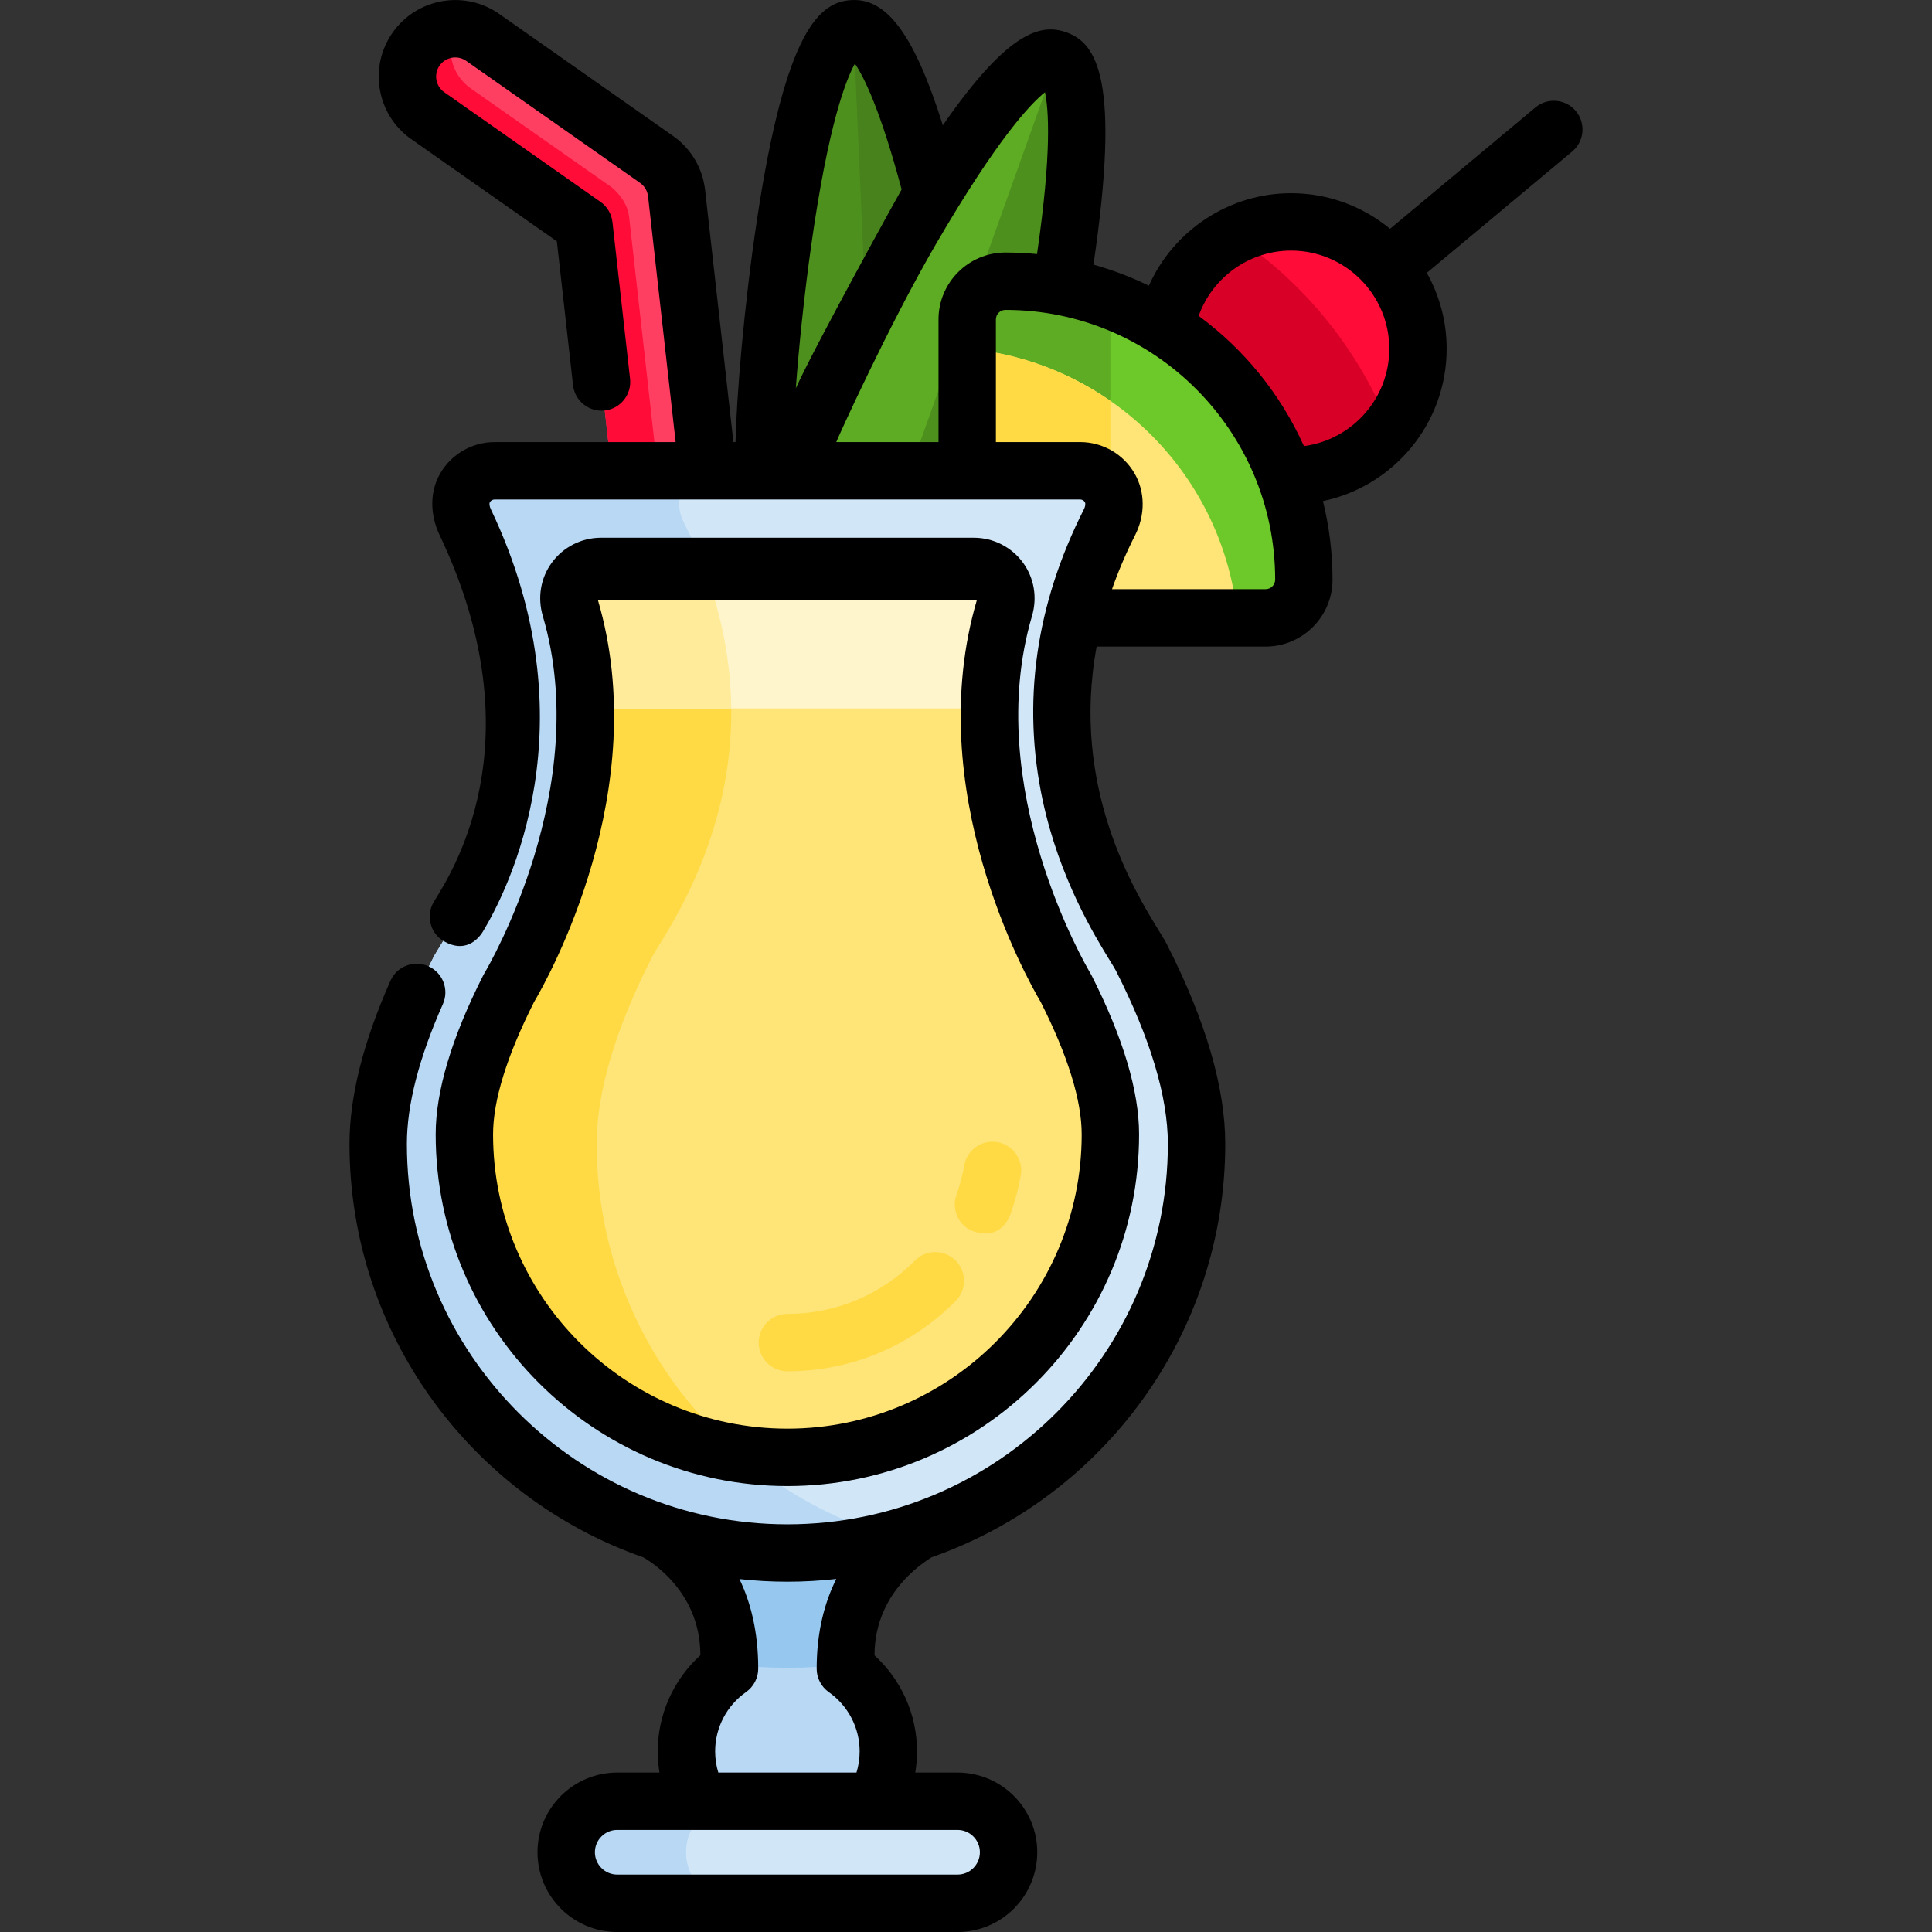<?xml version="1.0" encoding="iso-8859-1"?>
<!-- Generator: Adobe Illustrator 19.0.0, SVG Export Plug-In . SVG Version: 6.00 Build 0)  -->
<svg version="1.1" id="Capa_1" xmlns="http://www.w3.org/2000/svg" xmlns:xlink="http://www.w3.org/1999/xlink" x="0px" y="0px"
	 viewBox="0 0 512.001 512.001" style="enable-background:new 0 0 512.001 512.001;" xml:space="preserve">
<rect x="0" y="0" width="512.001" height="512.001" fill="#333333" stroke="none"/>
<path style="fill:#B9D8F4;" d="M247.591,404.321h-77.848c0,0,23.59,6.342,23.59,37.88l0,0c-6.902,4.838-11.419,12.848-11.419,21.917
	c0,14.775,11.978,26.753,26.753,26.753s26.753-11.978,26.753-26.753c0-9.056-4.504-17.054-11.389-21.894l0,0
	C224.032,411.564,247.591,404.321,247.591,404.321z"/>
<path style="fill:#96C8EF;" d="M247.591,404.321h-77.848c0,0,23.028,6.212,23.565,36.805c5.045,0.558,10.168,0.854,15.359,0.854
	c5.202,0,10.335-0.297,15.391-0.858C224.622,411.403,247.591,404.321,247.591,404.321z"/>
<path style="fill:#D1E7F8;" d="M253.759,504.396h-90.184c-7.439,0-13.526-6.086-13.526-13.526l0,0
	c0-7.439,6.086-13.526,13.526-13.526h90.184c7.439,0,13.526,6.086,13.526,13.526l0,0
	C267.284,498.31,261.198,504.396,253.759,504.396z"/>
<path style="fill:#B9D8F4;" d="M181.817,490.87L181.817,490.87c0-7.439,6.086-13.526,13.526-13.526h-31.767
	c-7.439,0-13.526,6.086-13.526,13.526l0,0c0,7.439,6.086,13.526,13.526,13.526h31.767
	C187.903,504.396,181.817,498.31,181.817,490.87z"/>
<path style="fill:#FF3F62;" d="M168.306,180.419L154.75,59.701l-41.384-29.049c-5.728-4.021-7.113-11.925-3.091-17.654
	c4.022-5.728,11.926-7.112,17.654-3.091l46.059,32.331c2.973,2.087,4.907,5.349,5.313,8.958l14.194,126.395
	c0.782,6.955-4.218,13.288-11.18,14.008C172.278,192.638,169.033,186.894,168.306,180.419z"/>
<path style="fill:#FF0C38;" d="M192.298,184.468c-6.366,0-11.851-4.784-12.578-11.26L166.725,57.498
	c-0.537-4.782-4.7-7.911-4.701-7.912L124.78,23.442c-5.141-3.609-6.77-10.341-4.145-15.826l0,0
	c-3.981,0.007-7.899,1.877-10.361,5.383c-4.021,5.728-2.637,13.632,3.091,17.654l41.384,29.049l13.556,120.718
	c0.727,6.476,3.972,12.219,14.008,11.18c4.489-0.465,8.151-3.27,9.984-7.064c0.008-0.019,0.014-0.05,0.023-0.068
	C192.314,184.467,192.306,184.468,192.298,184.468z"/>
<path style="fill:#4E901E;" d="M259.712,119.415c0.693,15.791-11.548,29.153-27.339,29.846s-29.153-11.548-29.846-27.339
	S210.372,8.302,226.163,7.61S259.02,103.623,259.712,119.415z"/>
<path style="fill:#47821C;" d="M259.712,119.443c-0.681-15.533-17.205-109.355-32.775-111.759l-0.776-0.047l6.216,141.651
	C248.167,148.595,260.405,135.233,259.712,119.443z"/>
<path style="fill:#5EAC24;" d="M268.949,131.929c-5.315,14.886-21.69,22.646-36.576,17.332
	c-14.886-5.315-22.646-21.69-17.332-36.576c5.314-14.885,50.116-102.272,65.002-96.957
	C294.931,21.042,274.264,117.044,268.949,131.929z"/>
<path style="fill:#4E901E;" d="M268.949,131.929c5.315-14.886,25.98-110.888,11.094-116.202l-47.671,133.534
	C247.26,154.576,263.636,146.815,268.949,131.929z"/>
<circle style="fill:#FF0C38;" cx="342.159" cy="92.433" r="33.63"/>
<path style="fill:#D80027;" d="M368.351,113.509c-8.275-20.954-22.839-38.761-41.349-51.091
	c-10.956,5.543-18.47,16.898-18.47,30.014c0,18.571,15.055,33.627,33.627,33.627C352.747,126.058,362.187,121.159,368.351,113.509z"
	/>
<path style="fill:#6DC82A;" d="M266.456,74.524c-5.599,0-10.139,4.539-10.139,10.139v68.942c0,5.6,4.54,10.139,10.139,10.139h68.942
	c5.599,0,10.139-4.539,10.139-10.139C345.537,109.999,310.062,74.524,266.456,74.524z"/>
<path style="fill:#5EAC24;" d="M266.456,74.524c-5.599,0-10.139,4.539-10.139,10.139v68.942c0,5.6,4.54,10.139,10.139,10.139h27.809
	V79.586C285.609,76.322,276.24,74.524,266.456,74.524z"/>
<path style="fill:#FFE477;" d="M256.318,92.432v61.173c0,5.6,4.54,10.139,10.139,10.139h61.485
	C324.399,125.95,294.157,95.815,256.318,92.432z"/>
<path style="fill:#FFDA44;" d="M256.318,92.432v61.173c0,5.6,4.54,10.139,10.139,10.139h27.809v-57.502
	C283.305,98.617,270.335,93.685,256.318,92.432z"/>
<path style="fill:#D1E7F8;" d="M302.494,253.757c-3.667-7.212-39.608-53.844-8.456-115.382c1.463-2.891,1.679-6.246,0.074-9.061
	c-1.604-2.814-4.595-4.552-7.834-4.552H131.056c-3.239,0-6.23,1.738-7.834,4.552c-1.604,2.814-1.389,6.17,0.074,9.061
	c31.153,61.538-4.788,108.17-8.456,115.382c-9.694,19.063-14.611,35.674-14.611,49.369c0,59.793,48.645,108.437,108.437,108.438
	c59.793,0,108.437-48.645,108.437-108.438C317.104,289.431,312.188,272.821,302.494,253.757z"/>
<path style="fill:#B9D8F4;" d="M158.122,303.126c0-13.695,4.915-30.305,14.611-49.369c3.667-7.212,39.608-53.844,8.456-115.382
	c-1.463-2.891-1.679-6.246-0.074-9.061c1.604-2.814,4.595-4.552,7.834-4.552h-57.893c-3.239,0-6.23,1.738-7.834,4.552
	c-1.604,2.814-1.389,6.17,0.074,9.061c31.153,61.538-4.788,108.17-8.456,115.382c-9.696,19.063-14.611,35.674-14.611,49.369
	c0,59.793,48.645,108.437,108.437,108.438c10.022,0,19.728-1.373,28.947-3.93C191.829,394.938,158.122,352.897,158.122,303.126z"/>
<path style="fill:#FFE477;" d="M282.479,261.895c-0.075-0.15-31.014-50.819-16.289-100.784c0.762-2.585,0.34-5.374-1.256-7.547
	c-1.596-2.173-4.13-3.455-6.826-3.455h-98.885c-2.696,0-5.23,1.283-6.826,3.455c-1.597,2.173-2.019,4.961-1.256,7.547
	c14.725,49.964-16.214,100.633-16.289,100.784c-7.821,15.439-11.786,28.467-11.786,38.722c0,47.199,38.4,85.6,85.599,85.6
	s85.599-38.4,85.599-85.6C294.266,290.362,290.301,277.334,282.479,261.895z"/>
<g>
	<path style="fill:#FFDA44;" d="M195.842,385.253c-23.081-19.899-37.721-49.332-37.721-82.128c0-13.695,4.915-30.305,14.611-49.369
		c3.43-6.745,35.094-47.984,13.676-103.649h-27.185c-2.696,0-5.23,1.283-6.826,3.455c-1.596,2.172-2.019,4.961-1.256,7.547
		c14.725,49.964-16.213,100.633-16.289,100.783c-7.821,15.439-11.786,28.467-11.786,38.722
		C123.068,343.459,154.705,379.047,195.842,385.253z"/>
	<path style="fill:#FFDA44;" d="M258.07,326.342c-3.977-1.349-6.009-5.771-4.591-9.724c0.901-2.514,1.592-5.127,2.054-7.765
		c0.726-4.136,4.67-6.9,8.802-6.177c4.137,0.725,6.903,4.666,6.178,8.802c-0.612,3.489-1.527,6.945-2.72,10.272
		C266.68,324.856,263.668,328.241,258.07,326.342z"/>
	<path style="fill:#FFDA44;" d="M208.667,363.406c-4.199,0-7.604-3.405-7.604-7.604s3.405-7.604,7.604-7.604
		c12.779,0,24.781-5.018,33.8-14.129c2.953-2.986,7.767-3.009,10.753-0.056c2.984,2.954,3.009,7.769,0.055,10.753
		C241.379,356.786,225.536,363.406,208.667,363.406z"/>
</g>
<path style="fill:#FFF5CC;" d="M258.109,150.11h-98.885c-2.696,0-5.23,1.284-6.826,3.455c-1.596,2.173-2.019,4.961-1.256,7.547
	c2.638,8.951,3.805,17.924,3.952,26.626h107.146c0.147-8.702,1.314-17.675,3.952-26.626c0.762-2.585,0.34-5.374-1.256-7.547
	C263.34,151.392,260.804,150.11,258.109,150.11z"/>
<path style="fill:#FFEB99;" d="M159.224,150.11c-2.696,0-5.23,1.284-6.826,3.455c-1.596,2.173-2.019,4.961-1.256,7.547
	c2.638,8.951,3.805,17.924,3.952,26.626h38.689c-0.114-11.506-2.185-24.143-7.374-37.629h-27.185V150.11z"/>
<path d="M128.07,258.458c-8.365,16.513-12.607,30.697-12.607,42.159c0,51.392,41.81,93.204,93.203,93.204
	c51.391,0,93.203-41.81,93.203-93.204c0-11.462-4.242-25.646-12.61-42.168c-0.076-0.151-0.189-0.35-0.275-0.496
	c-1.185-1.991-28.882-49.28-15.498-94.692c1.458-4.947,0.574-10.122-2.421-14.196c-3.016-4.108-7.858-6.56-12.955-6.56h-98.885
	c-5.097,0-9.94,2.452-12.954,6.557c-2.997,4.079-3.88,9.255-2.422,14.199c13.376,45.386-14.313,92.7-15.498,94.691
	C128.263,258.101,128.148,258.305,128.07,258.458z M141.525,265.551c3.773-6.39,31.738-56.279,16.91-106.59h100.461
	c-14.814,50.269,13.062,100.068,16.912,106.59c7.201,14.263,10.852,26.06,10.852,35.065c0,43.007-34.988,77.996-77.995,77.996
	s-77.995-34.988-77.995-77.996C130.671,291.618,134.317,279.831,141.525,265.551z"/>
<path d="M417.612,29.434c-2.692-3.224-7.486-3.655-10.709-0.964l-38.526,32.165c-7.131-5.891-16.269-9.434-26.218-9.434
	c-16.496,0-31.192,9.911-37.693,24.516c-4.675-2.291-9.59-4.159-14.689-5.585c7.247-49.114,0.872-58.693-7.176-61.566
	c-6.654-2.374-15.338-0.514-32.737,24.632c-7.48-23.791-14.73-33.605-24.035-33.184c-8.572,0.376-17.556,7.657-25.183,57.951
	c-3.493,23.032-5.455,47.203-5.726,59.195h-0.561l-7.503-66.811c-0.649-5.772-3.746-10.996-8.5-14.333l-46.06-32.331
	c-9.15-6.423-21.822-4.202-28.246,4.947c-3.112,4.434-4.311,9.813-3.377,15.147c0.934,5.335,3.89,9.988,8.323,13.099l38.578,27.079
	l4.281,38.12c0.468,4.173,4.227,7.177,8.405,6.708c4.173-0.468,7.177-4.232,6.708-8.405l-4.664-41.526
	c-0.243-2.166-1.404-4.123-3.188-5.375l-41.384-29.049c-2.288-1.606-2.843-4.773-1.237-7.061c1.607-2.287,4.774-2.842,7.062-1.237
	l46.059,32.331c1.188,0.834,1.964,2.14,2.125,3.583l7.312,65.114h-48c-5.957,0-11.491,3.215-14.441,8.391
	c-2.764,4.849-2.671,10.862-0.103,16.261c26.337,55.384,2.601,90.306-1.523,97.153c-2.167,3.597-1.03,8.31,2.59,10.437
	c5.489,3.225,9.01-0.221,10.437-2.59c6.551-10.876,29.136-55.088,2.064-111.868c-0.358-0.75-0.474-1.473-0.252-1.861
	c0.25-0.44,0.721-0.714,1.228-0.714h155.223c0.507,0,0.978,0.274,1.229,0.714c0.222,0.388,0.122,1.119-0.253,1.861
	c-12.8,25.284-16.48,51.229-10.939,77.114c4.442,20.745,13.843,36.038,17.858,42.568c0.655,1.066,1.332,2.168,1.542,2.581
	c9.146,17.984,13.784,33.434,13.784,45.922c0,55.6-45.233,100.834-100.833,100.834s-100.833-45.234-100.833-100.834
	c0-10.339,3.211-22.801,9.542-37.038c1.707-3.837-0.02-8.331-3.858-10.037c-3.839-1.708-8.331,0.02-10.037,3.858
	c-7.203,16.195-10.855,30.735-10.855,43.218c0,50.618,32.581,93.764,77.87,109.584c0.291,0.229,15.116,8.046,15.116,25.945
	c-7.142,6.473-11.301,15.715-11.301,25.463c0,1.905,0.159,3.781,0.461,5.623H163.57c-11.651,0-21.13,9.479-21.13,21.13
	c0,11.651,9.479,21.13,21.13,21.13h90.184c11.65,0,21.13-9.479,21.13-21.13c0-11.651-9.48-21.13-21.13-21.13h-11.197
	c0.302-1.842,0.461-3.718,0.461-5.623c0-9.729-4.146-18.956-11.263-25.428c0-17.68,14.773-25.627,15.16-26.008
	c45.246-15.845,77.788-58.968,77.788-109.555c0-14.907-5.193-32.676-15.436-52.816c-0.489-0.961-1.183-2.091-2.143-3.652
	c-6.446-10.484-23.425-38.111-16.499-75.311h44.769c9.783,0,17.743-7.96,17.743-17.743c0-7.175-0.892-14.142-2.543-20.814
	c18.699-3.906,32.789-20.516,32.789-40.359c0-7.305-1.917-14.166-5.263-20.122l38.525-32.165
	C419.872,37.454,420.304,32.658,417.612,29.434z M197.698,448.428c2.03-1.423,3.239-3.747,3.239-6.227
	c0-9.831-2.023-17.608-4.975-23.732c4.174,0.456,8.412,0.699,12.706,0.699c4.38,0,8.702-0.252,12.958-0.728
	c-3.063,6.149-5.198,13.956-5.198,23.783c0,2.476,1.204,4.797,3.231,6.221c5.108,3.591,8.158,9.45,8.158,15.673
	c0,1.938-0.284,3.818-0.838,5.623h-36.62c-0.555-1.806-0.839-3.686-0.839-5.623C189.518,457.883,192.576,452.018,197.698,448.428z
	 M253.759,484.948c3.266,0,5.922,2.656,5.922,5.922s-2.656,5.922-5.922,5.922h-90.184c-3.266,0-5.922-2.656-5.922-5.922
	s2.656-5.922,5.922-5.922H253.759z M214.977,65.062c4.541-32.141,9.236-44.011,11.588-48.199c2.27,3.333,6.665,11.93,12.377,33.343
	c-0.502,0.83-22.817,41.128-28.041,52.698C211.696,92.202,213.067,78.576,214.977,65.062z M248.714,84.663v32.496h-27.088
	c0.164-0.644,13.929-31.028,26.391-52.44c16.334-28.067,25.16-37.285,28.915-40.272c0.941,4.352,1.862,15.631-2.115,42.884
	c-2.753-0.265-5.539-0.411-8.359-0.411C256.674,66.92,248.714,74.879,248.714,84.663z M335.399,156.139h-40.702
	c1.629-4.662,3.652-9.442,6.126-14.33c2.7-5.333,2.661-11.411-0.104-16.262c-2.95-5.175-8.483-8.389-14.439-8.389h-22.357V84.663
	c0-1.397,1.137-2.535,2.535-2.535c39.413,0,71.477,32.064,71.477,71.477C337.933,155.002,336.797,156.139,335.399,156.139z
	 M345.562,118.225c-6.188-13.78-15.861-25.663-27.906-34.512c3.636-10.204,13.414-17.304,24.503-17.304
	c14.348,0,26.022,11.674,26.022,26.023C368.18,105.627,358.307,116.551,345.562,118.225z"/>
<g>
</g>
<g>
</g>
<g>
</g>
<g>
</g>
<g>
</g>
<g>
</g>
<g>
</g>
<g>
</g>
<g>
</g>
<g>
</g>
<g>
</g>
<g>
</g>
<g>
</g>
<g>
</g>
<g>
</g>
</svg>

